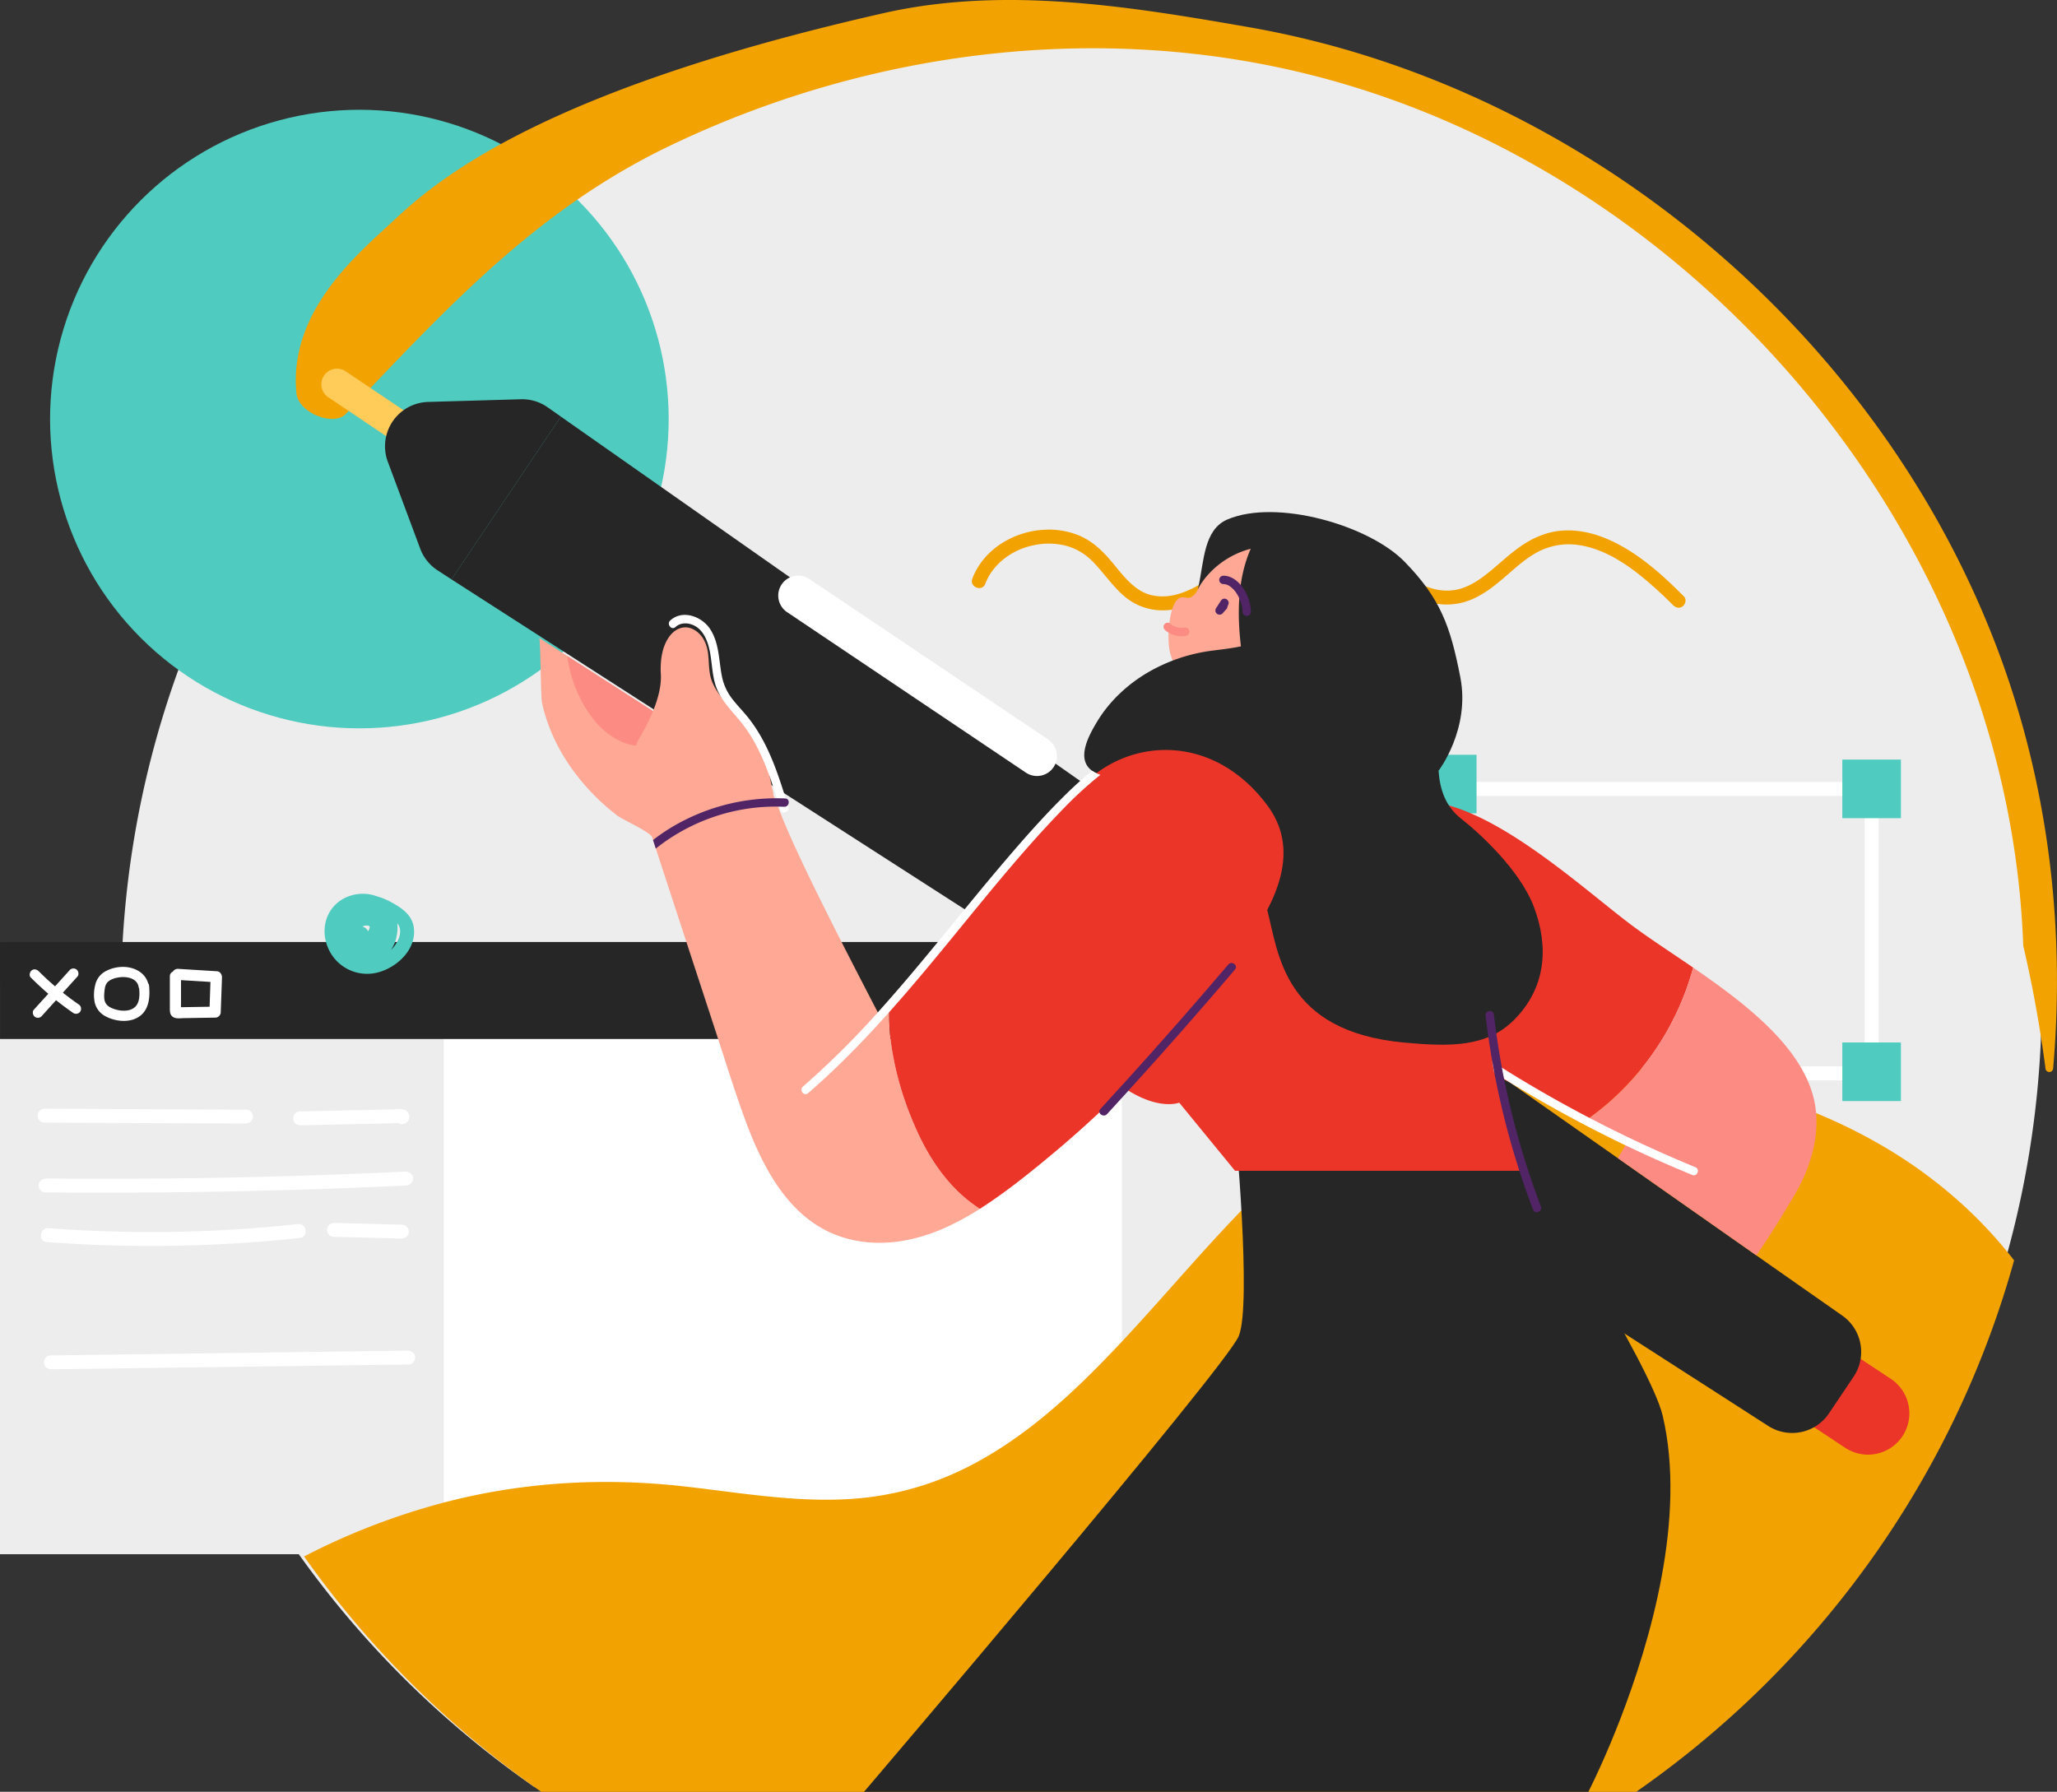 <svg xmlns="http://www.w3.org/2000/svg" viewBox="0 0 1602.26 1395.72"><rect x="0" y="0" width="1602.26" height="1395.72" fill="#333333" stroke="none"/><defs><style>.cls-1{fill:#ededed;}.cls-2{fill:#f3a301;}.cls-3{fill:#fff;}.cls-4{fill:#4fcbbf;}.cls-5{fill:#262626;}.cls-6{fill:#ffcb59;}.cls-7{fill:#ec3529;}.cls-8{fill:#ffa895;}.cls-9{fill:#512466;}.cls-10{fill:#fc8b83;}</style></defs><title>Asset 1image-hero</title><g id="Layer_2" data-name="Layer 2"><g id="_Layer_" data-name="&lt;Layer&gt;"><path class="cls-1" d="M415.93,1391.76a752,752,0,0,1-184.79-183.33A744.47,744.47,0,0,1,94.27,777C94.27,363.91,429.2,29,842.33,29S1590.4,363.91,1590.4,777a748.68,748.68,0,0,1-27.26,200.76Z"/><path class="cls-2" d="M1311.74,464.68c-17.84-17.94-37.53-35.68-61.23-45.41-11-4.52-22.92-6.94-34.83-5.85-11.66,1.07-22.38,5.88-31.87,12.58-8.55,6-16.1,13.35-24.25,19.9-7.68,6.17-16.16,11.94-26.06,13.62-16.83,2.87-31.87-6.16-45.35-16-15.09-11-29.3-23.9-46.7-31.17a59.33,59.33,0,0,0-28.11-4.67c-12.24,1.08-23.54,6.59-33.63,13.31-20.4,13.6-36.69,33.58-60.65,41.33-10.5,3.39-22.25,3.32-31.73-2.84-9.15-5.93-15.47-15-22.48-23.18s-14.71-15.2-24.69-19.33a62.3,62.3,0,0,0-27.48-4.27c-18.67,1.1-37.52,10.33-48.59,25.62a54.92,54.92,0,0,0-6.72,12.4c-2.51,6.54,7.61,10.58,10.13,4,6-15.74,21.06-26.62,37.62-30a54.92,54.92,0,0,1,24.94.33c8.94,2.39,16,6.93,22.38,13.71,7.59,8.05,13.88,17.25,22.15,24.67a45.89,45.89,0,0,0,32.06,12c25.52-.59,45.73-18.9,64.31-34.17,16.46-13.54,35.62-26.94,58-21.66,16.26,3.82,30.47,15.78,44,26.15,14,10.71,29.17,22.18,47.13,24.7a50.28,50.28,0,0,0,28.13-4.35c9.4-4.39,17.46-11,25.27-17.76s15.35-13.68,24.37-18.4a51.66,51.66,0,0,1,31-5.48c23.69,3.13,44.38,19.17,61.57,34.72q6.48,5.86,12.65,12.08c2.07,2.09,5.1,3,7.64,1C1312.85,470.7,1313.83,466.78,1311.74,464.68Z"/><path class="cls-3" d="M1463.31,841.55H1121.86V609.06h341.45Zm-330.55-10.89h319.66V620H1132.76Z"/><rect class="cls-4" x="1435.05" y="812.05" width="45.64" height="45.64"/><rect class="cls-4" x="1435.05" y="591.68" width="45.64" height="45.64"/><rect class="cls-4" x="1104.49" y="587.93" width="45.64" height="45.64"/><rect class="cls-3" x="1036.94" y="515.7" width="45.64" height="45.64"/><rect class="cls-3" y="766.95" width="873.82" height="443.63"/><rect class="cls-1" y="766.95" width="345.65" height="443.63"/><rect class="cls-5" x="0.01" y="733.77" width="873.82" height="75.56"/><path class="cls-3" d="M61.62,782.63q-6.48-4.47-12.66-9.37l11.36-12.57c1.43-1.58.82-4.32-.77-5.52A4,4,0,0,0,54,756l-11.13,12.3q-6.55-5.6-12.66-11.68c-1.5-1.51-3.69-2.14-5.53-.72-1.52,1.17-2.23,4-.72,5.53,4.39,4.41,9,8.63,13.66,12.68Q32,780.3,26.37,786.52c-1.43,1.58-.81,4.32.78,5.52a4,4,0,0,0,5.52-.77l11-12.17q6.41,5.14,13.19,9.83a4,4,0,0,0,5.52-.78A4,4,0,0,0,61.62,782.63Z"/><path class="cls-3" d="M115.39,765.91c-2.49-8.72-11.56-13-20.32-12.73a28.52,28.52,0,0,0-13.38,3.69,16.06,16.06,0,0,0-7.6,10.76A30.45,30.45,0,0,0,73.81,781a16.21,16.21,0,0,0,7.86,10.35c7,4,17.16,5.43,24.58,1.77,9.7-4.79,10.8-15.61,9.87-25.24A3.64,3.64,0,0,0,115.39,765.91Zm-10.53,18.77c-4.22,3.48-11,3-15.86,1.33-2.64-.88-5.19-2.13-6.61-4.47-1.53-2.51-1.34-5.9-1.08-8.79s.6-5.84,2.64-7.82,5.11-3,7.9-3.47c6.18-1.14,14.92.15,16.14,7.36a4.45,4.45,0,0,0,.42,1.23C108.84,775.11,108.85,781.39,104.86,784.68Z"/><path class="cls-3" d="M169,756.56l-30.06-1.85a4.66,4.66,0,0,0-4.35,2.2,3.83,3.83,0,0,0-2.28,3.25q0,8,0,16l0,8c0,3.09-.34,6.56,2.89,8.27,2.43,1.29,5.68.69,8.35.64l8.21-.13,16.41-.27a4.34,4.34,0,0,0,3.75-3.77l1-27.58C172.9,759.12,171.5,756.71,169,756.56Zm-5.74,27.65-11.21.18-7.26.12-3.79.06c-.09-1,0-2.09,0-3.07,0-2.26,0-4.52,0-6.78,0-3.75,0-7.49,0-11.24l22.93,1.41Z"/><circle class="cls-4" cx="279.93" cy="326.43" r="240.92" transform="translate(-148.83 293.55) rotate(-45)"/><path class="cls-2" d="M1568.84,981.76c-47.26,170.06-153.08,315.73-294.39,414H421.63A751.92,751.92,0,0,1,236.84,1212.4a533.67,533.67,0,0,1,103.7-40.58c63.13-17.3,127.78-21.25,192.72-13.94,42.47,4.79,85.16,12.37,128,9.82a233.69,233.69,0,0,0,86-21.81c47.83-22.49,87.36-59.25,123.29-97.3,37-39.18,71.15-81,109.5-118.89,36.5-36.06,77.71-69,126.39-86.85,32.66-12,67.22-15.78,101.85-15.43a607.33,607.33,0,0,1,115.12,12.14c70.91,14.42,139.76,42.88,195.31,90A344.85,344.85,0,0,1,1568.84,981.76Z"/><path class="cls-2" d="M1567.92,540.21q-10.62-33.3-24.48-65.36c-100-232.08-321-410.11-570.54-453.66C878.45,4.7,781.57-10.93,688.15,10.26,437.76,67.05,349.39,131.62,308.48,170.06c-27.27,25.63-83.78,70.72-77.61,136.05,1.48,15.84,29.18,26.12,38.41,16.42,78.14-82,148-158.54,251.12-208.31C609.66,71.15,707.28,45.15,806.25,39c69.16-4.28,139,1.22,206.42,17.3,280.56,66.89,509.37,313.43,555.2,598.16q4,24.71,6.11,49.59,1.39,16.39,2,32.81c.48,2,1,4,1.42,6.07q10,44.17,15.87,89.18a3,3,0,0,0,6-.11C1607.83,733.66,1597.91,634.14,1567.92,540.21Z"/><path class="cls-6" d="M341.89,352.69A12.18,12.18,0,0,1,325,356l-69.55-46.72A12.17,12.17,0,0,1,269,289.07l69.55,46.72A12.19,12.19,0,0,1,341.89,352.69Z"/><path class="cls-5" d="M426.4,317.15l10.51,7.35L351.7,451.32l-10.78-7a34.43,34.43,0,0,1-13.62-17l-25.22-67.62a34.56,34.56,0,0,1,31.32-46.61L405.53,311A34.57,34.57,0,0,1,426.4,317.15Z"/><path class="cls-7" d="M1373.87,1047.21a32.21,32.21,0,0,1,44.63-9.1l54.32,35.94a32.2,32.2,0,1,1-35.53,53.72L1383,1091.83A32.2,32.2,0,0,1,1373.87,1047.21Z"/><path class="cls-5" d="M1435,1024.78,1403.89,1003l-18-12.61-17.81-12.49-63.54-44.6-44.28-31.08-10.67-7.49L1078.86,774.92l-642-450.41-85.2,126.8L519.49,559.2l20.39,13.09L616,621.23,685.62,666l650.76,418.41,40.86,26.28a34.55,34.55,0,0,0,47.43-9.77l19.16-28.54A34.54,34.54,0,0,0,1435,1024.78Z"/><path class="cls-5" d="M1262.07,1339.09c-10.46,27-19.81,46.54-23.36,53.67-1,1.94-1.48,3-1.48,3H673s281.5-330.22,291.87-354.93S962,875.6,962,875.6l122.23-144.19L1189.55,912s96.1,150.71,105.54,190.65C1313.83,1182,1285.3,1279,1262.07,1339.09Z"/><path class="cls-7" d="M1318.88,753.72A214.77,214.77,0,0,1,1254.12,858a205.31,205.31,0,0,1-18.87,14.79c-9.33-4.59-19.94-9.87-30.88-15.36-38-19-80.08-40.51-87.51-43.17-48-17.17-96.34-41.16-95.9-85.5.13-13.08,4.49-27.94,14.36-44.89,15.06-25.87,39.29-40.66,67-49.75-.48,0,0-9,.39-10.13,53.39-2.46,125.76,64.39,166.29,95.22C1282.73,729.66,1300.51,741.13,1318.88,753.72Z"/><path class="cls-7" d="M843.54,719.3s-39.27,56.79,5.25,104.64c42.78,46,69.76,35,69.76,35L962,912h227.54l-95.4-282.41Z"/><path class="cls-5" d="M1120.52,600.4c1.11,14.82,5.39,27.76,17.81,37.48,12.82,10,45.42,39.22,56.5,68.62,11.71,31.08,9.48,63.06-15.61,88.08-21.15,21.11-49.42,20.86-85.48,17.54-94-8.68-97.87-69.38-106.65-103.33-9.22-35.65-47.08-71-44.42-107.17q3.48-47.26,4.64-94.65c.46-18.94-17.53-32.75-13.82-49.81,4.42-20.38,4.17-44.64,22.57-52.51,38.2-16.33,110.4,4.48,138.1,33s35.5,49.54,43.35,90S1120.52,600.4,1120.52,600.4Z"/><path class="cls-8" d="M967.11,507.42q-5.36.94-10.7,2.14c-16,3.59-24.25,7.39-39.24,13.82-3.68-8.89-6.25-13.17-6.88-22.76-.72-11.27,1.65-35,10.41-35.28,4.47-.16,4.95,1.68,8.85-1.43,2.52-2,4-6.17,5.75-8.87a65.77,65.77,0,0,1,14.38-15.48,67.78,67.78,0,0,1,24.56-12.11C963.47,452,963.52,480.53,967.11,507.42Z"/><path class="cls-9" d="M956.78,468.33a3.41,3.41,0,0,0-1.43-1.57,3.15,3.15,0,0,0-2-.41,3.25,3.25,0,0,0-2.16,1.27l-3.85,5.95a3.47,3.47,0,0,0-.62,2.42,3.28,3.28,0,0,0,3.69,2.78l.81-.22a3.21,3.21,0,0,0,1.34-1.05l2.89-3.21a3.1,3.1,0,0,0,.65-1.88c.27-.53.52-1.07.74-1.62A3.27,3.27,0,0,0,956.78,468.33Z"/><path class="cls-9" d="M968.27,458.06c-3.37-4.95-8.67-9.46-14.94-9.6a3.36,3.36,0,0,0-3.63,2.87,3.3,3.3,0,0,0,2.87,3.62,9.62,9.62,0,0,1,5.86,2.07,20.11,20.11,0,0,1,4.9,5.38A28.7,28.7,0,0,1,967.88,477a3.29,3.29,0,0,0,3.69,2.78,3.34,3.34,0,0,0,2.78-3.69A34.87,34.87,0,0,0,968.27,458.06Z"/><path class="cls-9" d="M917.18,488.73c.16,0,0,0-.15,0A.47.47,0,0,0,917.18,488.73Z"/><path class="cls-10" d="M926.43,491.64a3.32,3.32,0,0,0-3.69-2.78,16.66,16.66,0,0,1-1.71.22l-.66,0-.43,0a14.11,14.11,0,0,1-1.72-.17l-.84-.15a20.62,20.62,0,0,1-3.49-1.34c-.44-.27-.68-.43-.91-.59a15.66,15.66,0,0,1-1.44-1.14,3.28,3.28,0,0,0-4.57.65,3.33,3.33,0,0,0,.64,4.57,19.42,19.42,0,0,0,16,4.4A3.32,3.32,0,0,0,926.43,491.64Z"/><path class="cls-8" d="M763.24,941.62c-18.72,11.94-39.09,21.62-61.19,25.11-21.33,3.37-43.34.61-62.23-10.2-15.61-8.91-27.9-22.6-37.38-37.7-10-15.91-17.3-33.3-23.62-51-7.86-21.92-14.75-44.23-22-66.37q-23-70.28-46-140.55c-.71-2.22-1.43-4.43-2.15-6.65-.24-.72-.46-1.41-.7-2.13-1.31-4-22.79-13.51-27.06-16.76a169.45,169.45,0,0,1-26.22-24.78c-15.77-18.41-27.17-39.28-32.47-62.93-1.09-4.79-1.15-50.07-2.24-50.77L598.46,611.69c1.72,3,3.37,6.38,5,10.11.87,2.05,1.76,4.21,2.61,6.52.22.52.42,1,.61,1.59,13.19,36.47,62.12,129.71,77.48,159.5,2.48,4.83,4.78.22,8.55-3.63a170.62,170.62,0,0,0,1.94,31,243.27,243.27,0,0,0,15.15,53.85c7.56,18.87,17.47,37.15,31.27,52.23A112.63,112.63,0,0,0,763.24,941.62Z"/><path class="cls-10" d="M523.65,563.6c-5.1,10.09-13.79,17.67-26.43,17.28-9.74-.31-19.13-5.45-26.39-11.64-8.17-7-14.27-16.1-19.05-25.67A103.4,103.4,0,0,1,441.87,511Z"/><path class="cls-8" d="M602.52,618.5a47.18,47.18,0,0,1-6,2.7c-17.67,6.54-39,3.18-57.11-.35-29.64-5.76-54.16-24.16-41.41-45.73,10.83-18.31,17.52-36.24,16.75-49.72-.6-10.32.69-22.36,7.49-30.67,4.47-5.45,11.35-7.87,17.87-4.47s10,10.11,11.18,17.11c1.26,7.69.37,15.6,3.16,23,2.15,5.73,5.68,10.7,9.63,15.32,8.17,9.63,18.17,17.82,24.93,28.63,7,11.31,9.26,24.58,12,37.5Q601.71,615.21,602.52,618.5Z"/><path class="cls-5" d="M1038.63,506c-8.63-7.38-19.07-11.24-30-12.92a35.72,35.72,0,0,0,3.9-21.07c-1.17-9.76-16.27-7.63-15.1,2.14.94,7.73-1.39,13.51-5.64,17.84-4,.09-8.11.35-12.07.74-5.19.55-7,5-6.12,9-10,2.9-21,4-28.66,5a133.54,133.54,0,0,0-51.34,17.37c-15.54,9.24-29.26,22-38.7,37.5-6.75,11.07-17.06,29.64-4.21,38.81A21.77,21.77,0,0,0,854,602.3c1,.46,2,.89,3,1.31,9.57,4,20.2,6.45,30,9.58,12.61,4,25.27,8,38.09,11.44,21.53,5.8,43.71,10.14,66.11,8,18.63-1.83,37.7-8.35,49.27-23.89,10.89-14.64,16.86-34.51,17.45-52.64C1058.61,537.45,1053.21,518.45,1038.63,506Z"/><path class="cls-7" d="M928.13,788.35c-31.47,40.4-69.38,78-107.63,109.93-17.82,14.91-36.08,29.62-55.58,42.28-.57.37-1.11.71-1.68,1.06a112.63,112.63,0,0,1-22.16-18.8c-13.8-15.08-23.71-33.36-31.27-52.23a243.27,243.27,0,0,1-15.15-53.85,170.62,170.62,0,0,1-1.94-31C741.84,732.32,796.25,645.29,854,602.3c38.68-28.79,96-25.3,133.38,25.36,1.18,1.57,2.25,3.16,3.23,4.77C1023.7,686,958.61,749.23,928.13,788.35Z"/><path class="cls-10" d="M1398,930.51c-6,10.24-19.19,32-29.94,47.35l-63.54-44.6-44.28-31.08c3.47-5.86,7.37-12.44,8.35-14.64-.44,1-14.23-5.41-33.34-14.78A205.31,205.31,0,0,0,1254.12,858a214.77,214.77,0,0,0,64.76-104.25c43.65,29.92,90.72,66.31,95.55,111.35.2,1.75.31,3.49.4,5.21C1415.72,891.31,1408.64,912.25,1398,930.51Z"/><path class="cls-3" d="M857.07,603.61A303.31,303.31,0,0,0,827,631.26c-34.3,35.43-64.75,74.41-96.15,112.39s-64,75.53-101.41,107.91c-3.2,2.75-7.17-2.44-4-5.18a668.07,668.07,0,0,0,59.51-59.12c33.26-37,63.65-76.42,95.86-114.32,15.93-18.74,32.21-37.3,49.77-54.52,6.45-6.32,13.12-12.37,20.13-18A21.77,21.77,0,0,0,854,602.3C855,602.76,856.05,603.19,857.07,603.61Z"/><path class="cls-3" d="M1318.16,915.26q-20.52-8.44-40.64-17.76a1002.82,1002.82,0,0,1-106-57.12c-2.53-1.57-5-3.13-7.58-4.72-.55-2.9-1.09-5.8-1.59-8.72q3.72,2.38,7.47,4.73,5.65,3.55,11.33,7a996.53,996.53,0,0,0,139.4,70.5C1324.46,910.77,1322,916.85,1318.16,915.26Z"/><path class="cls-9" d="M1194.15,942.28c-4.07-10.72-7.89-21.55-11.37-32.49A633.14,633.14,0,0,1,1164,835.66c-.55-2.9-1.09-5.8-1.59-8.72q-3.13-17.79-5.25-35.76c-.5-4.18,6-5.1,6.47-.92q2,16.85,4.84,33.56c.45,2.62.91,5.23,1.41,7.85.53,2.92,1.09,5.82,1.7,8.71a622.46,622.46,0,0,0,28.66,99.37C1201.67,943.67,1195.65,946.22,1194.15,942.28Z"/><path class="cls-3" d="M613.93,628.37c-7.43-24.41-15.24-49.62-31.51-69.8-4-5-8.61-9.56-12.48-14.72a42,42,0,0,1-7.81-18c-2.25-12.1-2-24.94-8.88-35.66-6.35-9.89-21.41-15.66-31.13-6.92-3.12,2.81.86,8,4,5.19,3.71-3.35,8.73-3.55,13.27-1.78,4.83,1.89,8.18,5.89,10.32,10.52,5.08,11,4,23.56,7.22,35.06,3.29,11.89,11.8,20,19.44,29.24s13.41,19.65,18.12,30.59c5.41,12.59,9.43,25.72,13.41,38.81C609.12,634.92,615.14,632.36,613.93,628.37Z"/><path class="cls-9" d="M610.83,628.45c-1.59-.07-3.18-.11-4.75-.13a149.11,149.11,0,0,0-44.62,6.23A151.15,151.15,0,0,0,510.81,661c-.71-2.22-1.43-4.43-2.15-6.65A147.21,147.21,0,0,1,523.82,644a159.07,159.07,0,0,1,79.65-22.18c2.7,0,5.4,0,8.13.15C615.8,622.15,615,628.64,610.83,628.45Z"/><path class="cls-9" d="M956.76,751.3q-38,44.66-77.38,88.16-11.08,12.27-22.28,24.43c-2.84,3.09,2.4,7,5.23,3.93q39.69-43.17,78.11-87.51,10.81-12.49,21.54-25.08C964.71,752,959.48,748.1,956.76,751.3Z"/><path class="cls-3" d="M34.07,874.44l122.28.6,34.62.16c2.94,0,5.68-1.62,6.05-4.77.31-2.67-1.82-6-4.78-6L70,863.79l-34.63-.17c-2.93,0-5.67,1.62-6,4.78C29,871.07,31.11,874.43,34.07,874.44Z"/><path class="cls-3" d="M234.49,876.54l39.35-.85,19.4-.42,9.7-.21c2.37,0,4.85-.28,7.26-.25a5.07,5.07,0,0,0,4.95.51,5.65,5.65,0,0,0,3.36-3.48c.63-2.41.26-4.72-1.79-6.35-2.85-2.26-7-1.4-10.44-1.32l-10.24.22-21,.45-42,.91c-2.94.06-5,3.48-4.63,6.15C228.79,875.1,231.54,876.6,234.49,876.54Z"/><path class="cls-3" d="M34.91,928.86q55.17.48,110.35-.24Q200,927.92,254.74,926q31.14-1.1,62.29-2.57c2.94-.14,5-3.43,4.63-6.15-.44-3.14-3.2-4.78-6.15-4.64q-54.42,2.58-108.89,4Q152.31,918,98,918.2q-30.9.1-61.8-.17c-2.94,0-5.68,1.63-6.05,4.78C29.82,925.49,32,928.83,34.91,928.86Z"/><path class="cls-3" d="M190.12,968.1q21.75-1.46,43.42-3.8c7-.75,5.46-11.54-1.51-10.79a1067.93,1067.93,0,0,1-151.2,5.55q-21.51-.75-43-2.36c-7-.52-8.29,10.3-1.27,10.82A1086.75,1086.75,0,0,0,190.12,968.1Z"/><path class="cls-3" d="M313.64,954l-52.85-1.39c-2.94-.08-5.69,1.67-6.05,4.78-.32,2.72,1.82,6,4.78,6l52.85,1.39c2.94.08,5.68-1.67,6.05-4.77C318.74,957.32,316.6,954.07,313.64,954Z"/><path class="cls-3" d="M323.33,1056.71c-.45-3.22-3.2-4.68-6.15-4.64L99.79,1055l-60.87.82c-3,0-5,3.49-4.64,6.15.45,3.22,3.2,4.68,6.15,4.64l217.4-2.93,60.87-.82C321.64,1062.82,323.71,1059.36,323.33,1056.71Z"/><path class="cls-4" d="M322.26,722.1c-1.49-9.74-9.82-15.18-17.85-19.5a54.29,54.29,0,0,0-11.13-4.51,31.61,31.61,0,0,0-26,2.08c-13.73,7.74-17.9,24.4-11.61,38.5a33,33,0,0,0,37.93,19C309,754,324.92,739.41,322.26,722.1Zm-35.64,3.34a6,6,0,0,0-4.28-3.59c.48.12.34.16.17-.11a7.15,7.15,0,0,1,1.29-.58c.57-.18,3.2-.55,3.94.38S287.16,724.77,286.62,725.44Zm20.61,11.48a25.68,25.68,0,0,1-2.65,3A28.42,28.42,0,0,0,309,729.08a29.74,29.74,0,0,0,.42-9.92,10,10,0,0,1,1.73,3C312.8,727.21,310.27,732.94,307.23,736.92Z"/><path class="cls-3" d="M799.34,602l-186-125a15.55,15.55,0,1,1,17.34-25.81l186,125A15.55,15.55,0,0,1,799.34,602Z"/></g></g></svg>
